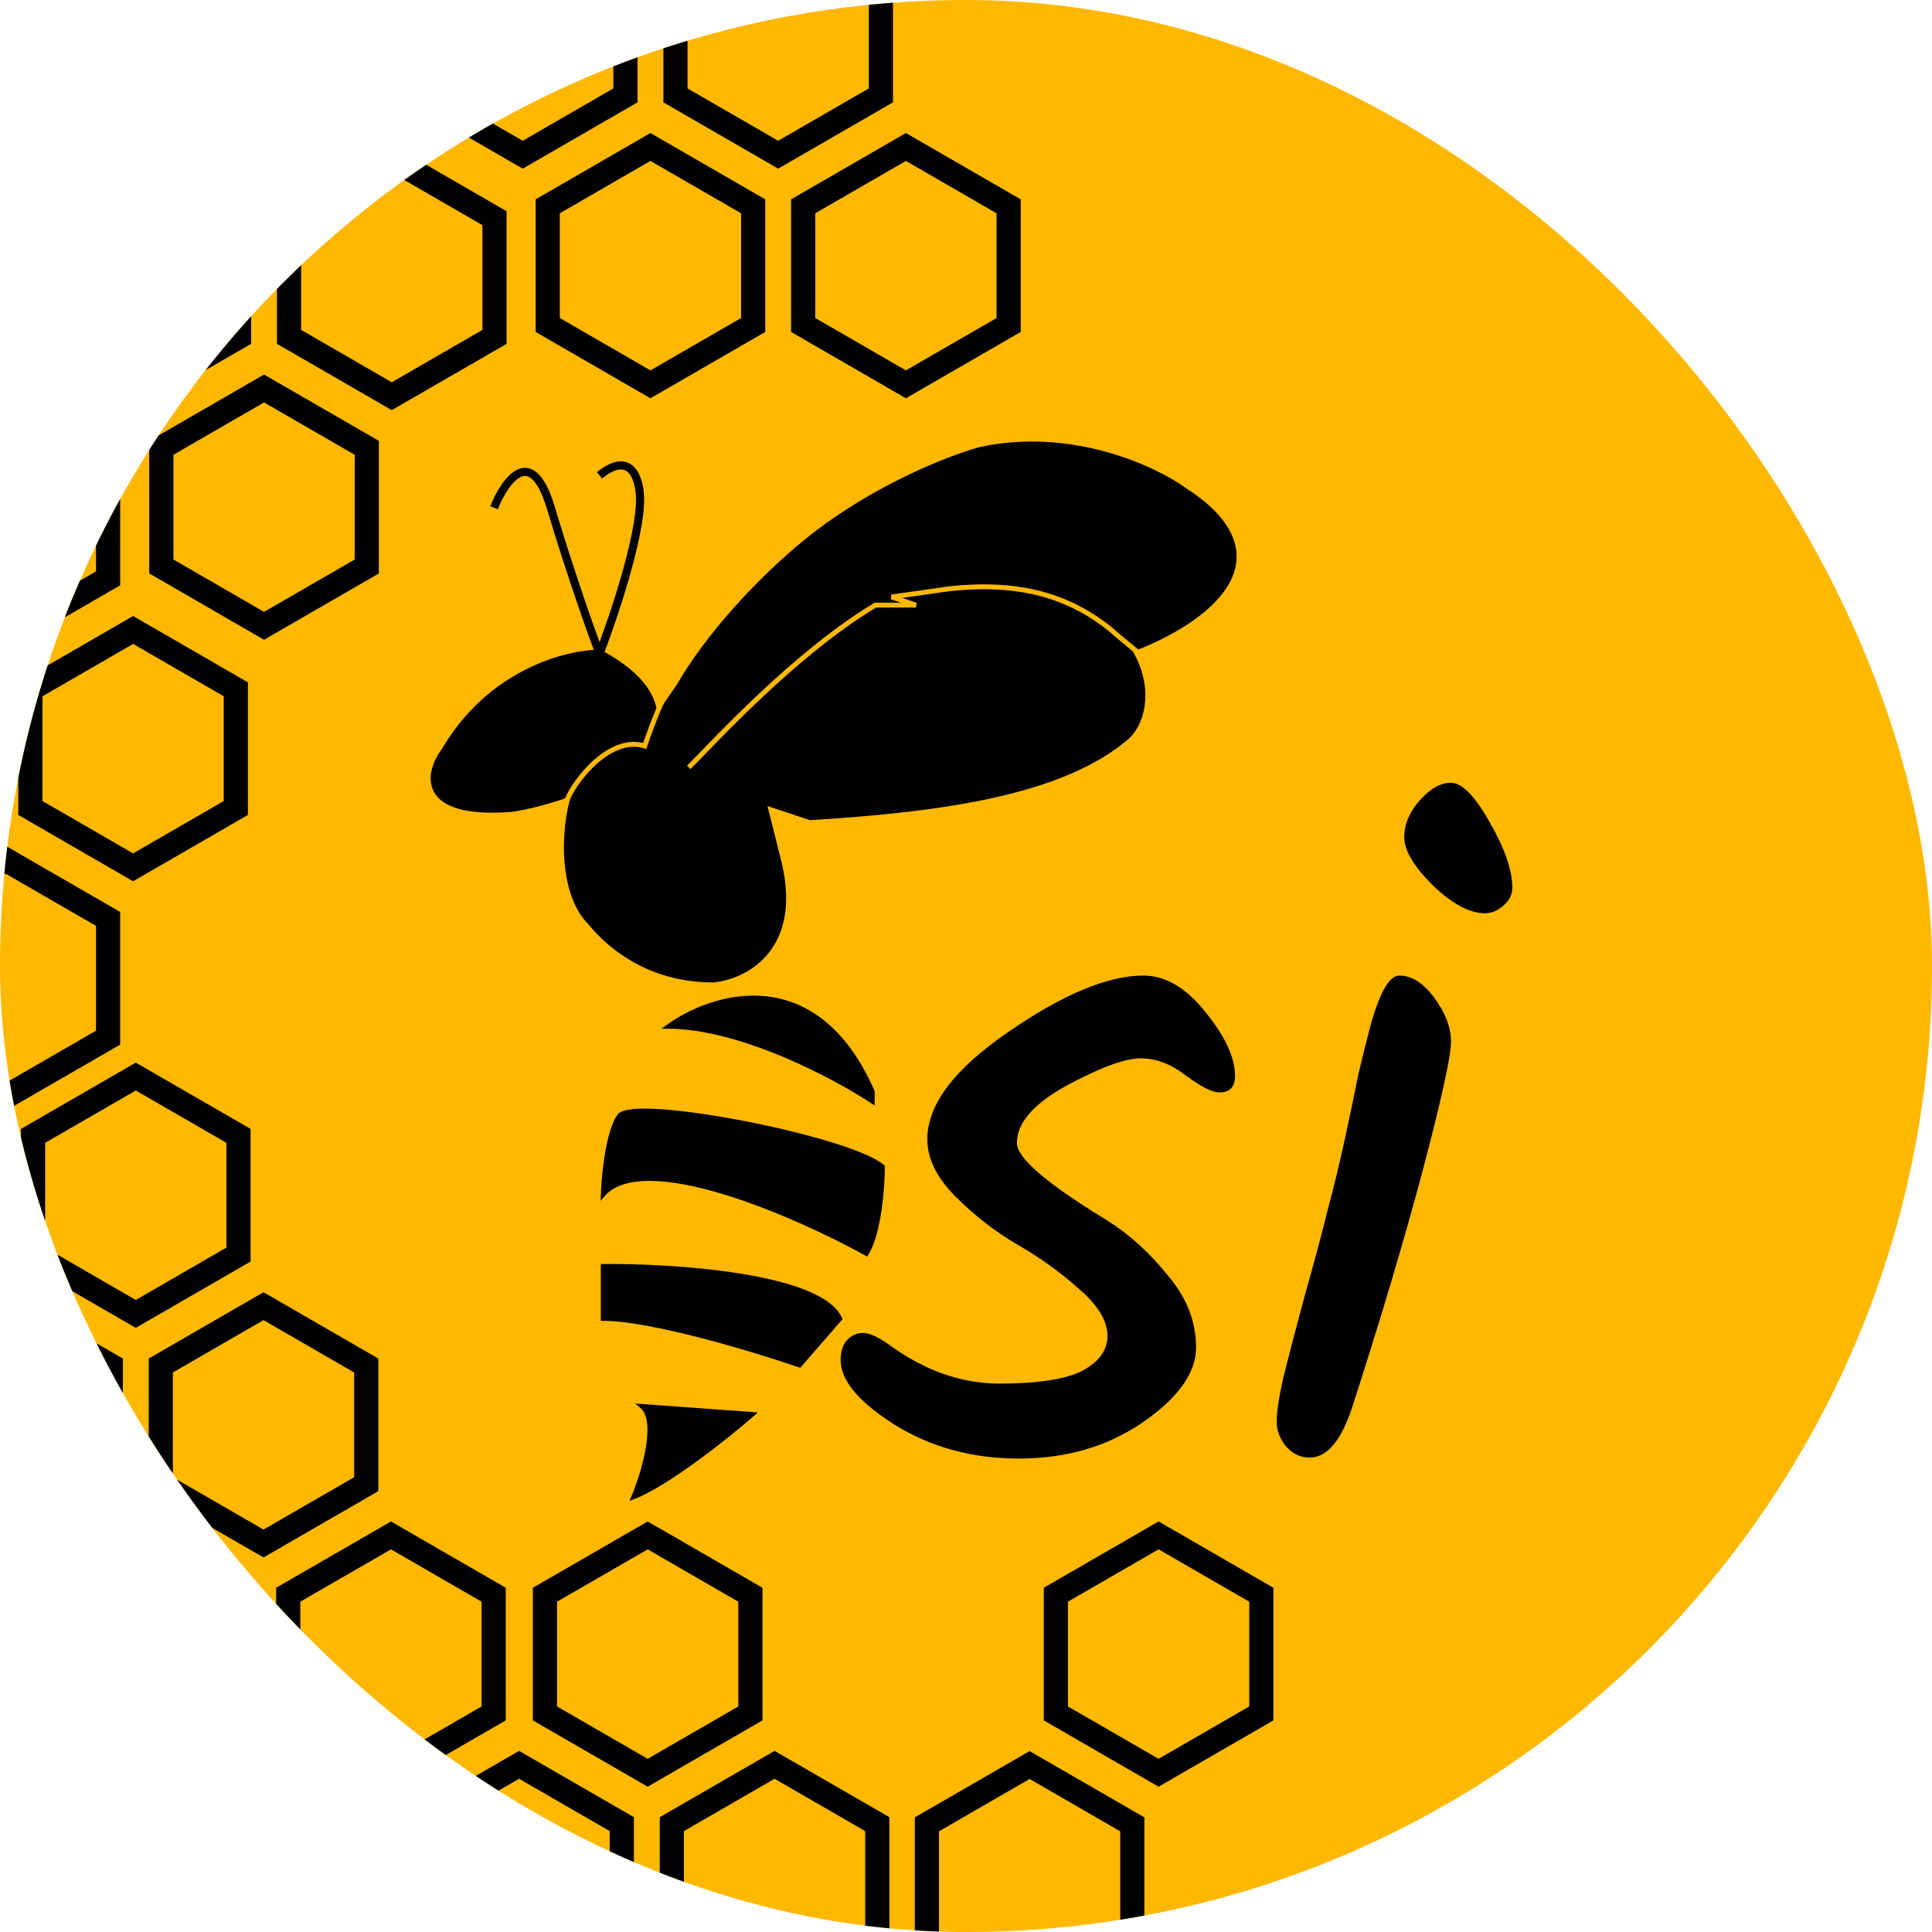 <svg width="80" height="80" viewBox="0 0 80 80" fill="none" xmlns="http://www.w3.org/2000/svg">
<g clip-path="url(#clip0_20_6456)">
<rect width="80" height="80" rx="40" fill="#FFB800"/>
<path d="M47.35 40.396C48.264 40.396 49.124 40.907 49.93 41.928C50.737 42.923 51.14 43.797 51.14 44.549C51.14 45.006 50.925 45.235 50.495 45.235C50.199 45.235 49.742 45.006 49.124 44.549C48.506 44.065 47.874 43.823 47.229 43.823C46.584 43.823 45.562 44.2 44.164 44.952C42.794 45.705 42.108 46.498 42.108 47.331C42.108 47.95 43.344 49.011 45.818 50.517C46.758 51.108 47.605 51.874 48.358 52.815C49.137 53.729 49.527 54.723 49.527 55.799C49.527 56.847 48.788 57.882 47.309 58.903C45.858 59.898 44.151 60.395 42.189 60.395C40.253 60.395 38.533 59.925 37.028 58.984C35.549 58.043 34.81 57.156 34.81 56.323C34.81 55.973 34.891 55.705 35.052 55.516C35.24 55.301 35.468 55.194 35.737 55.194C36.006 55.194 36.383 55.368 36.866 55.718C38.318 56.766 39.823 57.291 41.382 57.291C42.968 57.291 44.111 57.116 44.809 56.766C45.508 56.39 45.858 55.906 45.858 55.315C45.858 54.697 45.468 54.051 44.688 53.379C43.909 52.681 43.049 52.062 42.108 51.525C41.194 50.987 40.347 50.328 39.568 49.549C38.788 48.769 38.398 47.976 38.398 47.17C38.398 45.745 39.514 44.267 41.745 42.735C44.003 41.176 45.871 40.396 47.35 40.396ZM58.147 34.671C58.147 34.133 58.362 33.622 58.792 33.138C59.222 32.654 59.652 32.413 60.082 32.413C60.539 32.413 61.077 32.964 61.695 34.066C62.313 35.141 62.622 36.041 62.622 36.767C62.622 37.036 62.502 37.278 62.26 37.493C62.018 37.708 61.762 37.816 61.493 37.816C60.848 37.816 60.123 37.426 59.316 36.646C58.537 35.867 58.147 35.208 58.147 34.671ZM57.945 40.396C58.456 40.396 58.94 40.705 59.397 41.324C59.854 41.942 60.082 42.547 60.082 43.138C60.082 43.729 59.693 45.503 58.913 48.46C58.133 51.39 57.152 54.683 55.969 58.339C55.513 59.683 54.935 60.355 54.236 60.355C53.859 60.355 53.537 60.207 53.268 59.911C52.999 59.589 52.865 59.239 52.865 58.863C52.865 58.46 52.959 57.842 53.147 57.008C53.362 56.148 53.658 55.019 54.034 53.621C54.437 52.197 54.746 51.041 54.962 50.154C55.203 49.267 55.445 48.272 55.687 47.17C55.929 46.041 56.117 45.141 56.252 44.468C56.413 43.77 56.588 43.071 56.776 42.372C57.152 41.055 57.542 40.396 57.945 40.396Z" fill="black"/>
<path d="M36.134 45.2C33.782 39.824 29.498 41.168 27.65 42.512C30.674 42.512 34.566 44.584 36.134 45.62V45.2Z" fill="black" stroke="black" stroke-width="0.168"/>
<path d="M26.222 62C27.633 61.462 30.114 59.48 31.178 58.556L26.558 58.22C27.297 58.825 26.642 60.992 26.222 62Z" fill="black"/>
<path d="M24.962 52.424V54.608C26.978 54.608 31.234 55.896 33.11 56.54L34.79 54.608C33.983 52.793 27.902 52.396 24.962 52.424Z" fill="black"/>
<path d="M25.634 46.208C25.163 46.88 24.99 48.672 24.962 49.484C26.642 47.535 32.942 50.296 35.882 51.92C36.419 51.046 36.554 49.148 36.554 48.308C35.21 47.132 26.222 45.368 25.634 46.208Z" fill="black"/>
<path d="M26.222 62C27.633 61.462 30.114 59.48 31.178 58.556L26.558 58.22C27.297 58.825 26.642 60.992 26.222 62Z" stroke="black" stroke-width="0.168"/>
<path d="M24.962 52.424V54.608C26.978 54.608 31.234 55.896 33.11 56.54L34.79 54.608C33.983 52.793 27.902 52.396 24.962 52.424Z" stroke="black" stroke-width="0.168"/>
<path d="M25.634 46.208C25.163 46.88 24.99 48.672 24.962 49.484C26.642 47.535 32.942 50.296 35.882 51.92C36.419 51.046 36.554 49.148 36.554 48.308C35.21 47.132 26.222 45.368 25.634 46.208Z" stroke="black" stroke-width="0.168"/>
<path d="M18.44 31.104C20.321 27.879 23.48 27.072 24.824 27.072C26.754 28.112 27.201 29.199 27.026 30.096L28.184 28.416C29.259 26.535 31.351 24.135 33.56 22.368C36.248 20.218 39.384 19.008 40.616 18.672C44.379 17.866 47.784 19.456 49.016 20.352C53.586 23.309 49.352 25.944 46.664 26.892C47.585 28.331 47.321 29.775 46.664 30.432C43.976 32.784 38.936 33.456 33.56 33.792L31.544 33.12L32.216 35.808C33.022 39.303 30.76 40.4 29.528 40.512C27.176 40.512 25.496 39.392 24.488 38.16C23.144 36.816 23.443 33.708 23.929 32.7C22.851 33.094 21.741 33.388 21.128 33.456C17.364 33.725 17.768 32 18.44 31.104Z" fill="black"/>
<path d="M20.456 21.024C20.904 19.904 22.001 18.336 22.808 21.024C23.614 23.712 24.488 26.176 24.824 27.072M24.824 27.072C25.384 25.616 26.504 22.301 26.504 20.688C26.504 19.904 26.168 18.605 24.824 19.68M24.824 27.072C23.48 27.072 20.321 27.879 18.44 31.104C17.768 32 17.364 33.725 21.128 33.456C21.741 33.388 22.851 33.094 23.929 32.7M24.824 27.072C26.754 28.112 27.201 29.199 27.026 30.096M23.929 32.7C24.623 32.445 25.305 32.198 25.832 31.776C26.136 31.563 26.459 31.258 26.697 30.887C26.851 30.648 26.97 30.382 27.026 30.096M23.929 32.7C23.443 33.708 23.144 36.816 24.488 38.16C25.496 39.392 27.176 40.512 29.528 40.512C30.76 40.4 33.022 39.303 32.216 35.808L31.544 33.12L33.56 33.792C38.936 33.456 43.976 32.784 46.664 30.432C47.321 29.775 47.585 28.331 46.664 26.892C49.352 25.944 53.586 23.309 49.016 20.352C47.784 19.456 44.379 17.866 40.616 18.672C39.384 19.008 36.248 20.218 33.56 22.368C31.351 24.135 29.259 26.535 28.184 28.416L27.026 30.096" stroke="black" stroke-width="0.336"/>
<path d="M28.52 31.776C29.528 30.768 32.888 27.072 36.248 25.056H37.928L36.92 24.72L39.272 24.384C42.296 24.048 44.312 24.72 45.992 26.064C46.264 26.336 47.727 27.466 47.904 27.744" stroke="#FFB800" stroke-width="0.202"/>
<path d="M23.48 33.12C23.795 32.332 25.239 30.445 26.697 30.887C26.697 30.887 27.512 28.416 28.184 27.744" stroke="#FFB800" stroke-width="0.202"/>
<path d="M-3.765 -0.965L0.489 -3.422L4.742 -0.965L4.742 3.949L0.489 6.406L-3.765 3.949L-3.765 -0.965Z" stroke="black"/>
<path d="M17.391 -0.966L21.645 -3.423L25.898 -0.966L25.898 3.949L21.645 6.406L17.391 3.949L17.391 -0.966Z" stroke="black"/>
<path d="M22.68 8.543L26.933 6.086L31.187 8.543L31.187 13.457L26.933 15.914L22.68 13.457L22.68 8.543Z" stroke="black"/>
<path d="M6.813 -0.965L11.067 -3.422L15.32 -0.965L15.32 3.949L11.067 6.406L6.813 3.949L6.813 -0.965Z" stroke="black"/>
<path d="M27.969 -0.966L32.222 -3.422L36.476 -0.966L36.476 3.949L32.222 6.406L27.969 3.949L27.969 -0.966Z" stroke="black"/>
<path d="M33.258 8.543L37.511 6.086L41.765 8.543L41.765 13.457L37.511 15.914L33.258 13.457L33.258 8.543Z" stroke="black"/>
<path d="M1.391 9.034L5.644 6.577L9.898 9.034L9.898 13.949L5.644 16.406L1.391 13.949L1.391 9.034Z" stroke="black"/>
<path d="M6.68 18.543L10.933 16.086L15.187 18.543L15.187 23.457L10.933 25.914L6.68 23.457L6.68 18.543Z" stroke="black"/>
<path d="M11.969 9.034L16.222 6.577L20.476 9.034L20.476 13.949L16.222 16.406L11.969 13.949L11.969 9.034Z" stroke="black"/>
<path d="M11.935 66.034L16.189 63.578L20.442 66.034L20.442 70.949L16.189 73.406L11.935 70.949L11.935 66.034Z" stroke="black"/>
<path d="M38.38 75.543L42.633 73.086L46.887 75.543L46.887 80.457L42.633 82.914L38.38 80.457L38.38 75.543Z" stroke="black"/>
<path d="M22.565 66.034L26.819 63.578L31.072 66.034L31.072 70.949L26.819 73.406L22.565 70.949L22.565 66.034Z" stroke="black"/>
<path d="M43.721 66.034L47.974 63.577L52.228 66.034L52.228 70.949L47.974 73.406L43.721 70.949L43.721 66.034Z" stroke="black"/>
<path d="M-3.915 75.534L0.339 73.078L4.592 75.534L4.592 80.449L0.339 82.906L-3.915 80.449L-3.915 75.534Z" stroke="black"/>
<path d="M17.241 75.534L21.494 73.077L25.748 75.534L25.748 80.449L21.494 82.906L17.241 80.449L17.241 75.534Z" stroke="black"/>
<path d="M6.663 75.534L10.917 73.078L15.17 75.534L15.17 80.449L10.917 82.906L6.663 80.449L6.663 75.534Z" stroke="black"/>
<path d="M27.819 75.534L32.072 73.078L36.326 75.534L36.326 80.449L32.072 82.906L27.819 80.449L27.819 75.534Z" stroke="black"/>
<path d="M-3.92 56.543L0.333 54.086L4.587 56.543L4.587 61.457L0.333 63.914L-3.92 61.457L-3.92 56.543Z" stroke="black"/>
<path d="M1.369 47.034L5.622 44.578L9.876 47.034L9.876 51.949L5.622 54.406L1.369 51.949L1.369 47.034Z" stroke="black"/>
<path d="M6.658 56.543L10.911 54.086L15.165 56.543L15.165 61.457L10.911 63.914L6.658 61.457L6.658 56.543Z" stroke="black"/>
<path d="M1.369 66.051L5.622 63.594L9.876 66.051L9.876 70.966L5.622 73.423L1.369 70.966L1.369 66.051Z" stroke="black"/>
<path d="M-4.031 19.034L0.222 16.578L4.476 19.034L4.476 23.949L0.222 26.406L-4.031 23.949L-4.031 19.034Z" stroke="black"/>
<path d="M1.258 28.543L5.511 26.086L9.765 28.543L9.765 33.457L5.511 35.914L1.258 33.457L1.258 28.543Z" stroke="black"/>
<path d="M-4.031 38.051L0.222 35.594L4.476 38.051L4.476 42.966L0.222 45.423L-4.031 42.966L-4.031 38.051Z" stroke="black"/>
</g>
<defs>
<clipPath id="clip0_20_6456">
<rect width="80" height="80" rx="40" fill="white"/>
</clipPath>
</defs>
</svg>

